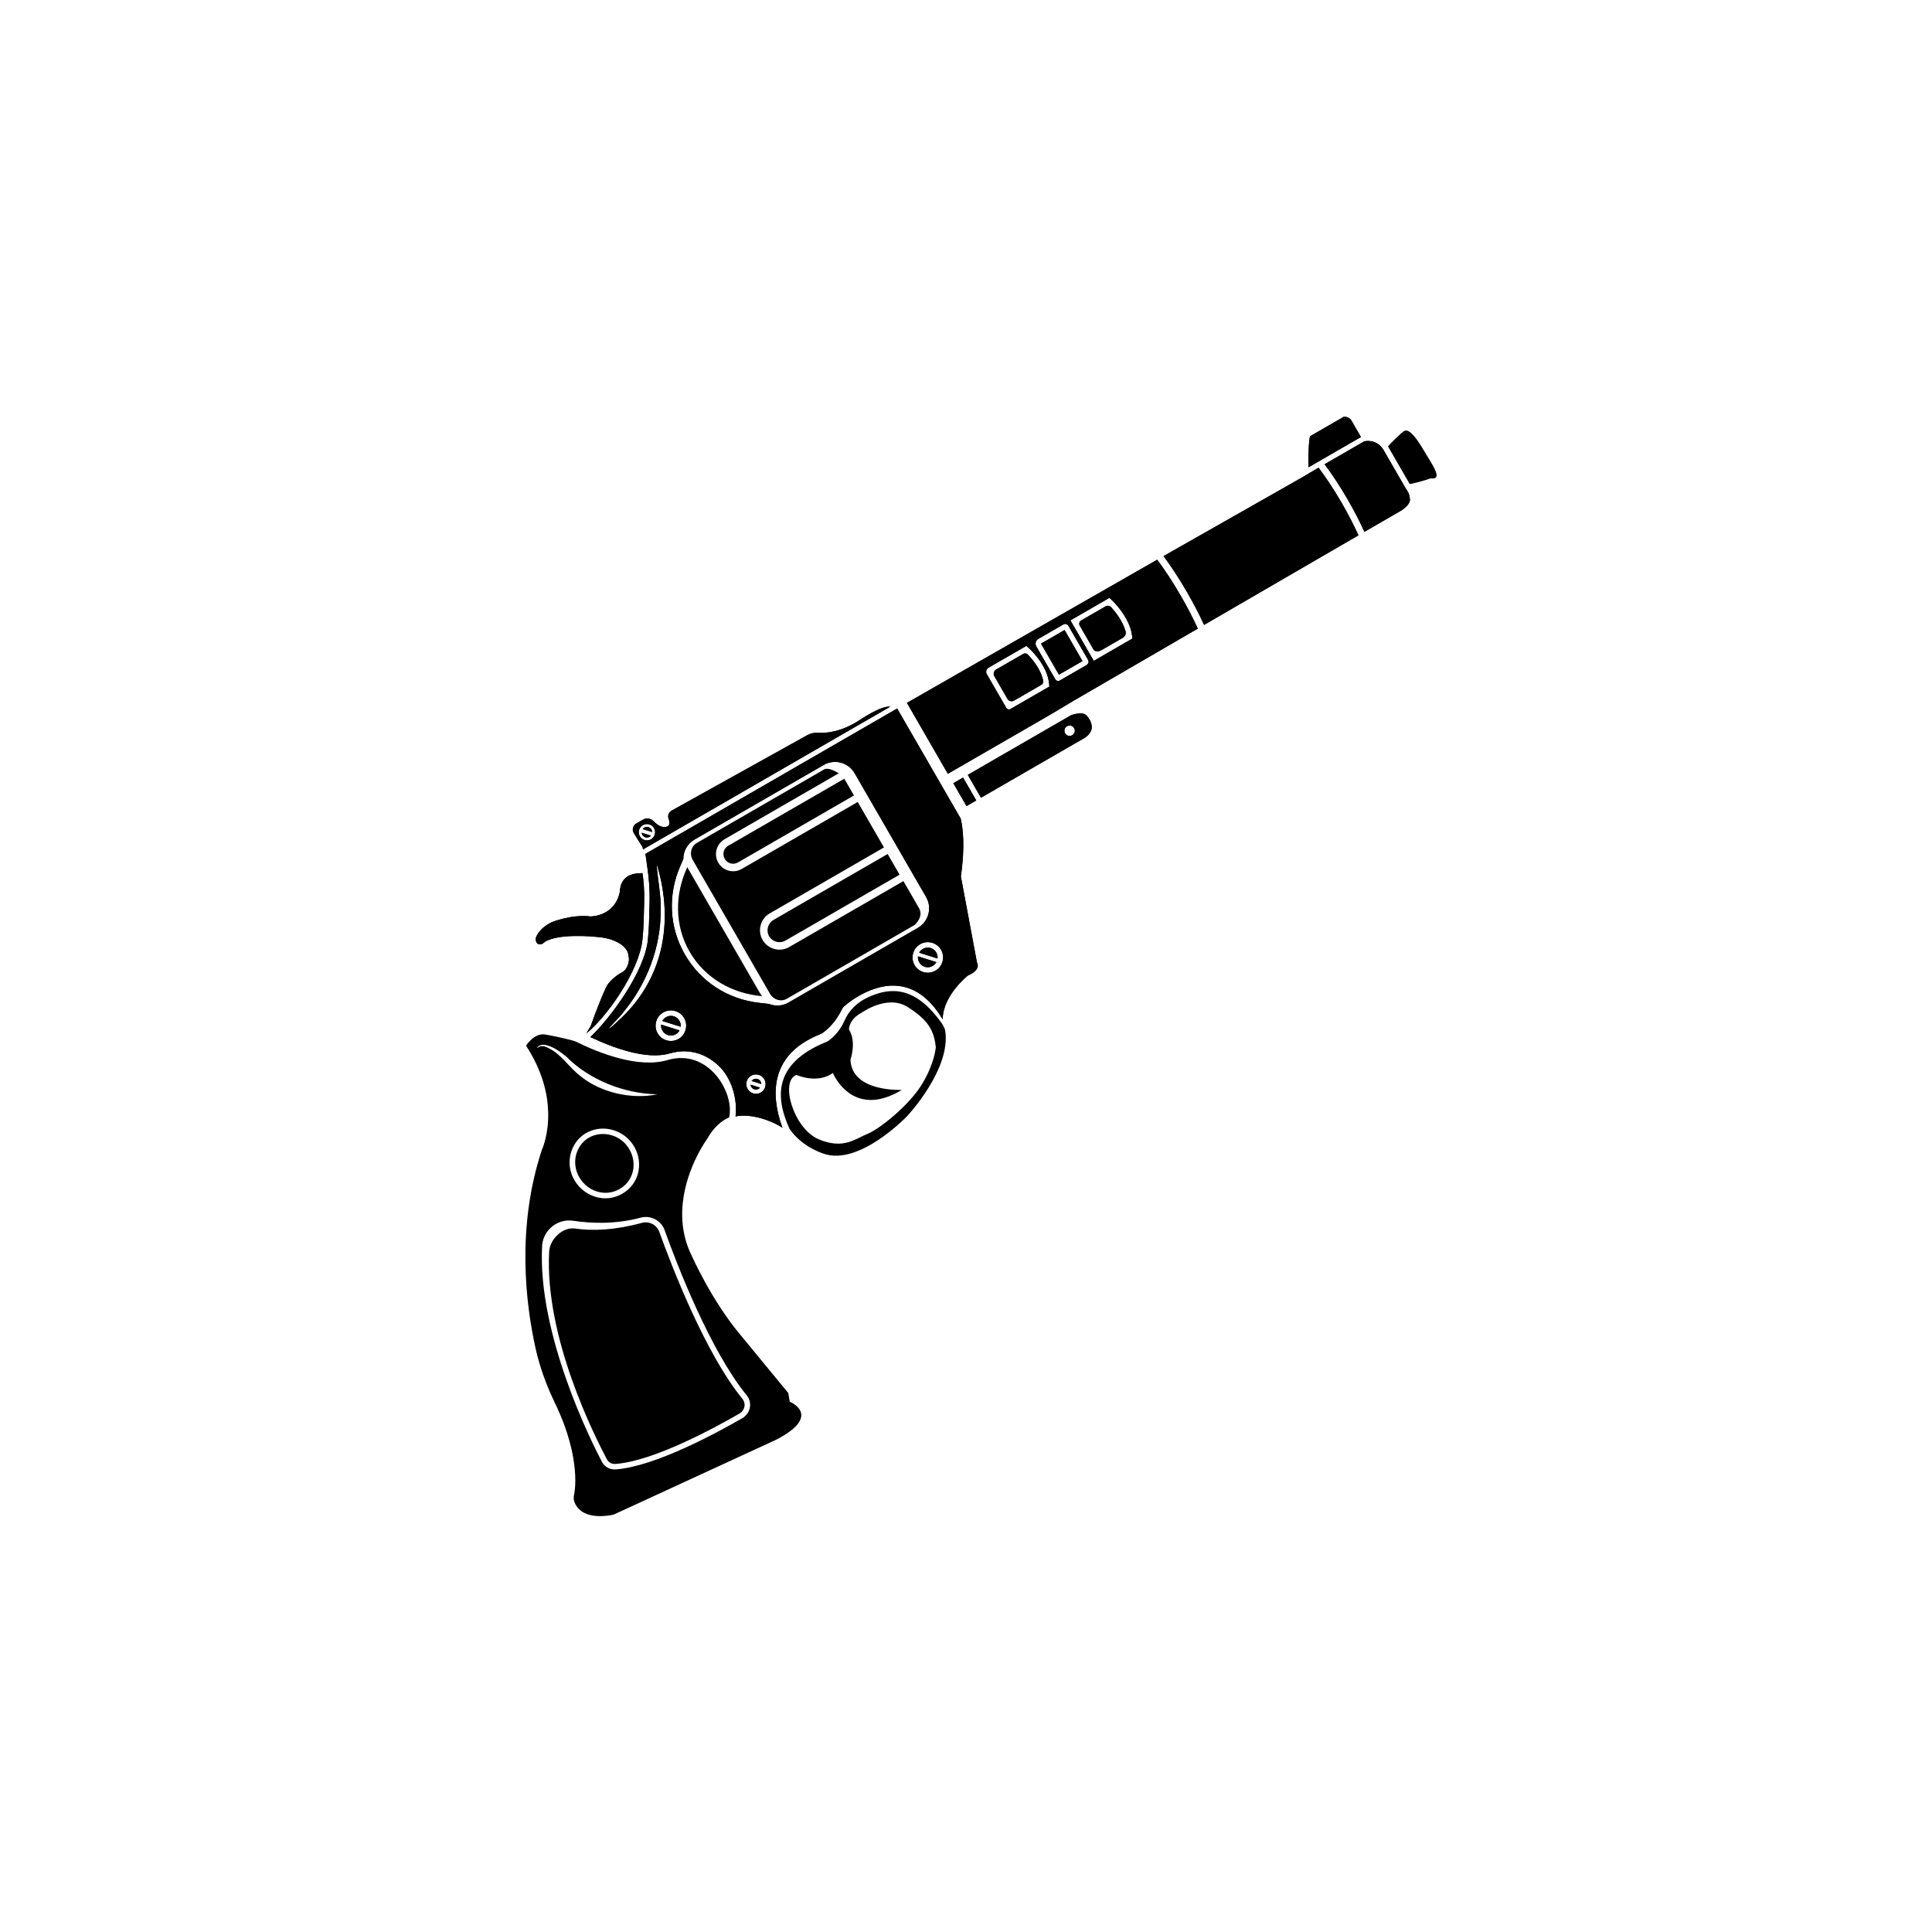 <svg width="512" height="512" viewBox="0 0 512 512" fill="none" xmlns="http://www.w3.org/2000/svg">
<path d="M377.069 118.947C374.573 114.704 372.978 113.601 372.012 114.282C371.218 114.833 368.798 117.25 368.798 117.25C368.417 117.686 368.102 118.023 367.831 118.303L373.589 128.277C376.134 127.842 379.103 126.777 379.103 126.777C382.66 127.241 379.565 123.19 377.075 118.958L377.069 118.947Z" fill="black"/>
<path d="M373.088 130.326L372.344 129.118L372.277 129.002L366.485 118.97C364.686 116.441 362.167 116.814 361.529 116.966L351.033 123.025C353.086 125.779 355.223 129.025 357.223 132.488C358.881 135.361 360.346 138.192 361.589 140.934C366.941 137.844 370.526 135.759 371.204 135.383C371.204 135.383 373.751 133.882 373.643 132.384C373.549 130.909 373.095 130.337 373.095 130.337L373.088 130.326Z" fill="black"/>
<path d="M349.423 123.955L346.794 125.473L346.797 125.533L342.822 127.797L308.472 147.304L308.356 147.371C310.443 150.182 312.601 153.493 314.628 157.003C316.32 159.934 317.818 162.822 319.1 165.604C330.699 158.861 343.197 151.614 353.053 145.893C355.208 144.649 358.151 142.95 360.009 141.862C358.828 139.254 357.355 136.381 355.636 133.404C353.549 129.79 351.408 126.562 349.435 123.948L349.423 123.955Z" fill="black"/>
<path d="M155.385 273.873C160.636 269.698 169.384 257.481 170.266 248.924C170.613 245.619 170.633 242.256 170.712 238.967C170.791 235.6 170.548 233.439 170.256 231.383L169.701 231.411C169.281 231.406 168.899 231.441 168.531 231.499C164.091 232.101 164.295 236.2 164.295 236.2C162.986 242.949 156.496 242.865 156.496 242.865C151.443 242.245 146.261 244.372 146.261 244.372C142.723 246.029 141.999 248.547 141.999 248.547C141.839 250.972 143.788 250.094 143.788 250.094C146.86 247.069 157.984 248.277 157.984 248.277C159.982 248.421 161.465 248.769 162.614 249.234C166.734 250.886 166.531 253.289 166.531 253.289C167.026 254.548 166.234 257.029 164.853 257.687C163.473 258.345 161.343 260.115 160.684 261.515C158.607 265.943 156.576 271.842 156.576 271.842" fill="black"/>
<path d="M263.968 177.449L271.173 173.288C271.556 173.068 272.05 173.122 272.364 173.451C273.462 174.577 275.857 177.334 276.47 180.456C276.555 180.87 276.327 181.279 275.968 181.487L268.716 185.674C268.114 186.021 267.328 185.811 266.981 185.208L263.503 179.185C263.155 178.582 263.365 177.796 263.968 177.449Z" fill="black"/>
<path d="M282.121 166.967L275.877 170.572L280.626 178.797L286.87 175.192L282.121 166.967Z" fill="black"/>
<path d="M306.67 148.33L240.346 186.268L251.194 205.058L278.383 189.36C278.522 189.28 278.684 189.186 278.684 189.186C279.938 188.416 284.689 185.596 284.689 185.596C284.689 185.596 300.181 176.605 317.427 166.587C316.219 163.932 314.712 161.002 312.96 157.967C310.84 154.295 308.677 151.003 306.67 148.33ZM278.007 181.005L278.099 181.94L267.766 187.906C267.384 188.127 266.909 187.999 266.688 187.617L261.511 178.651C261.17 178.06 261.376 177.292 261.967 176.951L271.999 171.159L272.778 171.867C272.968 172.036 277.483 176.164 278.002 181.023L278.007 181.005ZM287.993 176.228L280.868 180.341C280.451 180.582 279.91 180.447 279.662 180.018L274.633 171.307C274.231 170.612 274.471 169.716 275.166 169.315L281.804 165.483C282.268 165.215 282.871 165.377 283.138 165.84L288.348 174.864C288.623 175.339 288.461 175.942 287.986 176.216L287.993 176.228ZM299.973 168.245L300.115 169.214L289.863 175.133L283.669 164.406L294.014 158.433L294.796 159.171C294.974 159.346 299.278 163.457 299.985 168.239L299.973 168.245Z" fill="black"/>
<path d="M286.511 164.432L292.976 160.7C293.462 160.419 294.085 160.507 294.463 160.922C295.509 162.064 297.489 164.504 298.278 167.262C298.468 167.939 298.176 168.664 297.574 169.012L291.978 172.242C290.878 172.878 290.11 172.672 289.763 172.07L286.144 165.802C285.863 165.316 286.036 164.706 286.511 164.432Z" fill="black"/>
<path d="M182.407 230.328C182.3 230.143 182.241 229.961 182.164 229.774C178.795 236.94 178.724 245.244 182.763 252.241C186.803 259.238 194.067 263.339 201.981 263.991C201.756 263.734 201.554 263.465 201.38 263.164L182.419 230.322L182.407 230.328Z" fill="black"/>
<path d="M171.047 226.277L171.61 230.277C171.902 232.333 172.231 235.525 172.147 239.018L172.11 240.399C172.053 243.243 171.99 246.183 171.691 249.09C170.837 257.43 161.966 269.594 156.461 274.827C162.384 277.648 171.274 280.98 177.541 279.153C182.136 277.829 186.667 278.935 190.309 282.3C194.077 285.778 195.469 291.585 194.929 295.867C199.039 294.961 204.856 297.117 207.366 298.896C203.74 289.003 205.39 280.652 213.766 275.816C214.866 275.181 216.071 274.593 217.37 274.06C217.598 273.974 217.825 273.859 218.02 273.715C219.011 273.05 221.483 271.098 223.192 267.316L223.309 267.063L223.507 266.871C223.563 266.808 225.06 265.388 227.481 263.99C232.451 261.121 242.234 257.465 249.814 270.141C249.862 263.749 256.501 258.526 256.501 258.526C260.189 256.969 258.893 255.045 258.893 255.045L254.63 232.252C255.792 224.259 255.17 219.382 254.578 216.913L237.75 187.766L171.035 226.284L171.047 226.277ZM180.472 274.866C178.278 276.766 174.898 275.86 173.948 273.118C173.425 271.597 173.9 269.825 175.113 268.769C177.307 266.87 180.687 267.776 181.637 270.517C182.16 272.038 181.685 273.811 180.472 274.866ZM163.652 270.722C162.887 271.349 162.131 272.233 161.311 272.66C162.429 271.119 164.063 269.774 165.232 268.188C171.455 260.641 175.15 251.016 175.093 241.179C175.204 237.223 174.327 233.404 174.049 229.471C174.05 229.393 174.175 229.368 174.18 229.457L174.193 229.481C178.674 244.626 175.706 259.978 163.634 270.717L163.652 270.722ZM202.894 287.19C202.94 288.152 202.454 289.051 201.62 289.532C201.261 289.739 200.867 289.859 200.454 289.866C199.778 289.9 199.117 289.664 198.615 289.197C198.102 288.736 197.813 288.101 197.778 287.425C197.732 286.463 198.218 285.565 199.052 285.084C199.399 284.883 199.805 284.757 200.212 284.738C200.894 284.715 201.548 284.94 202.061 285.4C202.574 285.861 202.864 286.497 202.887 287.179L202.894 287.19ZM248.557 256.78C246.364 258.679 242.983 257.774 242.034 255.032C241.511 253.511 241.986 251.739 243.199 250.683C245.392 248.783 248.773 249.689 249.722 252.431C250.245 253.952 249.77 255.724 248.557 256.78ZM245.429 237.718C247.081 240.579 246.097 244.252 243.236 245.904L208.969 265.688C207.324 266.638 205.416 266.705 203.789 266.053L201.231 265.769C192.849 264.816 185.666 260.159 181.512 252.965C177.359 245.771 176.919 237.252 180.268 229.541L181.084 227.665C181.08 225.597 182.123 223.605 184.035 222.501L218.302 202.717C221.163 201.065 224.836 202.049 226.488 204.911L245.443 237.741L245.429 237.718Z" fill="black"/>
<path d="M360.656 115.801L358.128 111.422C357.429 110.266 356.081 110.472 356.081 110.472L347.161 115.622C346.742 117.517 346.727 121.558 346.762 123.839L360.663 115.813L360.656 115.801Z" fill="black"/>
<path d="M223.769 270.535C222.578 273.369 220.491 275.13 219.67 275.743C219.452 275.9 219.22 276.034 218.98 276.126C204.311 282.047 205.787 291.559 209.247 299.184C209.304 299.229 209.324 299.263 209.324 299.263C212.539 304.003 218.209 305.718 218.209 305.718C227.727 309.12 240.41 295.773 240.41 295.773C240.41 295.773 252.116 283.33 250.485 273.12C250.391 272.557 250.166 272.301 249.909 271.723C249.737 271.343 249.146 270.588 248.899 270.267C241.642 260.586 234.937 262.002 229.842 264.387C227.155 265.645 224.93 267.81 223.769 270.535ZM247.973 277.706C247.973 277.706 247.668 281.806 244.392 287.234C241.003 292.867 233.118 299.196 229.928 300.466C226.738 301.736 223.503 304.747 216.877 301.884C210.244 299.01 206.632 286.468 211.067 284.865C211.067 284.865 216.52 287.355 220.721 284.358C220.721 284.358 225.814 296.817 238.999 288.834C238.999 288.834 225.687 289.507 225.381 280.818C225.381 280.818 227.064 276.108 224.978 272.818C224.978 272.818 224.899 270.191 228.281 268.424C228.281 268.424 235.078 263.45 240.477 266.835C245.876 270.221 247.604 273.054 248.003 277.704L247.973 277.706Z" fill="black"/>
<path d="M235.863 187.279C233.43 186.969 227.824 190.824 227.824 190.824C222.841 194.071 218.805 194.332 216.795 194.195C215.796 194.123 214.797 194.345 213.933 194.828L178.04 214.793C177.262 215.212 176.868 216.134 177.182 216.972C177.532 217.898 177.658 218.999 176.361 219.161C175.117 219.308 173.987 218.447 173.2 217.619C172.465 216.854 171.304 216.69 170.389 217.218L168.605 218.248C167.713 218.763 167.423 219.919 167.973 220.791L170.321 224.564L170.389 225.111L237.105 186.593L235.882 187.284L235.863 187.279ZM172.529 222.424C171.498 223.019 170.164 222.661 169.569 221.63C168.974 220.599 169.331 219.266 170.362 218.67C171.393 218.075 172.727 218.432 173.323 219.463C173.918 220.494 173.56 221.828 172.529 222.424Z" fill="black"/>
<path d="M248.457 254.01C248.521 253.479 248.415 252.922 248.128 252.424C247.405 251.173 245.816 250.747 244.565 251.469C244.136 251.716 243.816 252.071 243.588 252.48L248.457 254.01Z" fill="black"/>
<path d="M243.281 253.447C243.217 253.978 243.322 254.535 243.61 255.033C244.332 256.285 245.922 256.71 247.173 255.988C247.602 255.741 247.922 255.386 248.149 254.977L243.281 253.447Z" fill="black"/>
<path d="M180.389 272.102C180.453 271.571 180.348 271.014 180.06 270.516C179.338 269.264 177.748 268.838 176.497 269.561C176.069 269.808 175.748 270.163 175.521 270.572L180.389 272.102Z" fill="black"/>
<path d="M175.214 271.537C175.15 272.068 175.255 272.625 175.543 273.123C176.265 274.374 177.855 274.8 179.106 274.078C179.534 273.831 179.855 273.476 180.082 273.067L175.214 271.537Z" fill="black"/>
<path d="M287.894 189.568C286.686 188.412 283.835 189.548 283.835 189.548L256.473 205.346L259.971 211.404L286.974 195.814C287.102 195.74 287.241 195.66 287.368 195.587C291.455 193.088 287.894 189.568 287.894 189.568ZM284.839 193.587C284.879 194.352 284.288 194.986 283.523 195.026C282.758 195.066 282.123 194.475 282.083 193.71C282.044 192.946 282.635 192.311 283.399 192.271C284.164 192.231 284.799 192.822 284.839 193.587Z" fill="black"/>
<path d="M255.222 206.067L252.639 207.559L256.137 213.617L258.72 212.126L255.222 206.067Z" fill="black"/>
<path d="M172.821 220.492C172.813 220.265 172.771 220.058 172.65 219.849C172.263 219.177 171.404 218.947 170.732 219.335C170.558 219.435 170.428 219.557 170.31 219.702L172.803 220.487L172.821 220.492Z" fill="black"/>
<path d="M170.057 220.683C170.075 220.874 170.122 221.063 170.229 221.248C170.617 221.92 171.476 222.15 172.148 221.762C172.287 221.682 172.394 221.574 172.495 221.454L170.064 220.695L170.057 220.683Z" fill="black"/>
<path d="M201.736 287.27C201.728 287.043 201.684 286.806 201.564 286.598C201.169 285.914 200.292 285.679 199.608 286.074C199.435 286.174 199.288 286.321 199.171 286.466L201.736 287.27Z" fill="black"/>
<path d="M198.906 287.451C198.923 287.641 198.977 287.842 199.084 288.027C199.479 288.711 200.356 288.946 201.04 288.551C201.179 288.471 201.297 288.356 201.398 288.236L198.906 287.451Z" fill="black"/>
<path d="M373.088 130.326L372.344 129.118L372.277 129.002L366.485 118.97C364.686 116.441 362.167 116.814 361.529 116.966L351.033 123.025C353.086 125.779 355.223 129.025 357.223 132.488C358.881 135.361 360.346 138.192 361.589 140.934C366.941 137.844 370.526 135.759 371.204 135.383C371.204 135.383 373.751 133.882 373.643 132.384C373.549 130.909 373.095 130.337 373.095 130.337L373.088 130.326Z" fill="black"/>
<path d="M349.423 123.955L346.794 125.473L346.797 125.533L342.822 127.797L308.472 147.304L308.356 147.371C310.443 150.182 312.601 153.493 314.628 157.003C316.32 159.934 317.818 162.822 319.1 165.604C330.699 158.861 343.197 151.614 353.053 145.893C355.208 144.649 358.151 142.95 360.009 141.862C358.828 139.254 357.355 136.381 355.636 133.404C353.549 129.79 351.408 126.562 349.435 123.948L349.423 123.955Z" fill="black"/>
<path d="M155.385 273.873C160.636 269.698 169.384 257.481 170.266 248.924C170.613 245.619 170.633 242.256 170.712 238.967C170.791 235.6 170.548 233.439 170.256 231.383L169.701 231.411C169.281 231.406 168.899 231.441 168.531 231.499C164.091 232.101 164.295 236.2 164.295 236.2C162.986 242.949 156.496 242.865 156.496 242.865C151.443 242.245 146.261 244.372 146.261 244.372C142.723 246.029 141.999 248.547 141.999 248.547C141.839 250.972 143.788 250.094 143.788 250.094C146.86 247.069 157.984 248.277 157.984 248.277C159.982 248.421 161.465 248.769 162.614 249.234C166.734 250.886 166.531 253.289 166.531 253.289C167.026 254.548 166.234 257.029 164.853 257.687C163.473 258.345 161.343 260.115 160.684 261.515C158.607 265.943 156.576 271.842 156.576 271.842" fill="black"/>
<path d="M263.968 177.449L271.173 173.288C271.556 173.068 272.05 173.122 272.364 173.451C273.462 174.577 275.857 177.334 276.47 180.456C276.555 180.87 276.327 181.279 275.968 181.487L268.716 185.674C268.114 186.021 267.328 185.811 266.981 185.208L263.503 179.185C263.155 178.582 263.365 177.796 263.968 177.449Z" fill="black"/>
<path d="M282.121 166.967L275.877 170.572L280.626 178.797L286.87 175.192L282.121 166.967Z" fill="black"/>
<path d="M306.67 148.33L240.346 186.268L251.194 205.058L278.383 189.36C278.522 189.28 278.684 189.186 278.684 189.186C279.938 188.416 284.689 185.596 284.689 185.596C284.689 185.596 300.181 176.605 317.427 166.587C316.219 163.932 314.712 161.002 312.96 157.967C310.84 154.295 308.677 151.003 306.67 148.33ZM278.007 181.005L278.099 181.94L267.766 187.906C267.384 188.127 266.909 187.999 266.688 187.617L261.511 178.651C261.17 178.06 261.376 177.292 261.967 176.951L271.999 171.159L272.778 171.867C272.968 172.036 277.483 176.164 278.002 181.023L278.007 181.005ZM287.993 176.228L280.868 180.341C280.451 180.582 279.91 180.447 279.662 180.018L274.633 171.307C274.231 170.612 274.471 169.716 275.166 169.315L281.804 165.483C282.268 165.215 282.871 165.377 283.138 165.84L288.348 174.864C288.623 175.339 288.461 175.942 287.986 176.216L287.993 176.228ZM299.973 168.245L300.115 169.214L289.863 175.133L283.669 164.406L294.014 158.433L294.796 159.171C294.974 159.346 299.278 163.457 299.985 168.239L299.973 168.245Z" fill="black"/>
<path d="M286.511 164.432L292.976 160.7C293.462 160.419 294.085 160.507 294.463 160.922C295.509 162.064 297.489 164.504 298.278 167.262C298.468 167.939 298.176 168.664 297.574 169.012L291.978 172.242C290.878 172.878 290.11 172.672 289.763 172.07L286.144 165.802C285.863 165.316 286.036 164.706 286.511 164.432Z" fill="black"/>
<path d="M223.518 266.865C223.574 266.801 225.071 265.381 227.493 263.983C232.462 261.114 242.245 257.458 249.826 270.134C249.874 263.743 256.512 258.52 256.512 258.52C260.2 256.962 258.904 255.038 258.904 255.038L254.642 232.245C255.804 224.252 255.182 219.376 254.59 216.906L237.762 187.759L171.047 226.277L171.61 230.277C171.902 232.333 172.231 235.525 172.147 239.018L172.11 240.399C172.053 243.243 171.99 246.183 171.691 249.09C170.837 257.43 161.966 269.594 156.461 274.827C162.384 277.648 171.274 280.98 177.541 279.153C182.136 277.829 186.667 278.935 190.309 282.3C194.077 285.778 195.469 291.585 194.929 295.867C199.039 294.961 204.856 297.117 207.366 298.896C203.74 289.003 205.39 280.652 213.766 275.816C214.866 275.181 216.071 274.593 217.37 274.06C217.598 273.974 217.825 273.859 218.02 273.715C219.011 273.05 221.3 270.941 223.192 267.316L223.507 266.871L223.518 266.865ZM180.472 274.866C178.278 276.766 174.898 275.86 173.948 273.118C173.425 271.597 173.9 269.825 175.113 268.769C177.307 266.87 180.687 267.776 181.637 270.517C182.16 272.038 181.685 273.811 180.472 274.866ZM163.652 270.722C162.887 271.349 162.131 272.233 161.311 272.66C162.429 271.119 164.063 269.774 165.232 268.188C171.455 260.641 175.15 251.016 175.093 241.179C175.204 237.223 174.327 233.404 174.049 229.471C174.05 229.393 174.175 229.368 174.18 229.457L174.193 229.481C178.674 244.626 175.706 259.978 163.634 270.717L163.652 270.722ZM202.894 287.19C202.94 288.152 202.454 289.051 201.62 289.532C201.261 289.739 200.867 289.859 200.454 289.866C199.778 289.9 199.117 289.664 198.615 289.197C198.102 288.736 197.813 288.101 197.778 287.425C197.732 286.463 198.218 285.565 199.052 285.084C199.399 284.883 199.805 284.757 200.212 284.738C200.894 284.715 201.548 284.94 202.061 285.4C202.574 285.861 202.864 286.497 202.887 287.179L202.894 287.19ZM248.557 256.78C246.364 258.679 242.983 257.774 242.034 255.032C241.511 253.511 241.986 251.739 243.199 250.683C245.392 248.783 248.773 249.689 249.722 252.431C250.245 253.952 249.77 255.724 248.557 256.78ZM245.429 237.718C247.081 240.579 246.097 244.252 243.236 245.904L208.969 265.688C207.324 266.638 205.416 266.705 203.789 266.053L201.231 265.769C192.849 264.816 185.666 260.159 181.512 252.965C177.359 245.771 176.919 237.252 180.268 229.541L181.084 227.665C181.08 225.597 182.123 223.605 184.035 222.501L218.302 202.717C221.163 201.065 224.836 202.049 226.488 204.911L245.443 237.741L245.429 237.718Z" fill="black"/>
<path d="M360.656 115.801L358.128 111.422C357.429 110.266 356.081 110.472 356.081 110.472L347.161 115.622C346.742 117.517 346.727 121.558 346.762 123.839L360.663 115.813L360.656 115.801Z" fill="black"/>
<path d="M235.863 187.279C233.43 186.969 227.824 190.824 227.824 190.824C222.841 194.071 218.805 194.332 216.795 194.195C215.796 194.123 214.797 194.345 213.933 194.828L178.04 214.793C177.262 215.212 176.868 216.134 177.182 216.972C177.532 217.898 177.658 218.999 176.361 219.161C175.117 219.308 173.987 218.447 173.2 217.619C172.465 216.854 171.304 216.69 170.389 217.218L168.605 218.248C167.713 218.763 167.423 219.919 167.973 220.791L170.321 224.564L170.389 225.111L237.105 186.593L235.882 187.284L235.863 187.279ZM172.529 222.424C171.498 223.019 170.164 222.661 169.569 221.63C168.974 220.599 169.331 219.266 170.362 218.67C171.393 218.075 172.727 218.432 173.323 219.463C173.918 220.494 173.56 221.828 172.529 222.424Z" fill="black"/>
<path d="M248.457 254.01C248.521 253.479 248.415 252.922 248.128 252.424C247.405 251.173 245.816 250.747 244.565 251.469C244.136 251.716 243.816 252.071 243.588 252.48L248.457 254.01Z" fill="black"/>
<path d="M243.281 253.447C243.217 253.978 243.322 254.535 243.61 255.033C244.332 256.285 245.922 256.71 247.173 255.988C247.602 255.741 247.922 255.386 248.149 254.977L243.281 253.447Z" fill="black"/>
<path d="M180.389 272.102C180.453 271.571 180.348 271.014 180.06 270.516C179.338 269.264 177.748 268.838 176.497 269.561C176.069 269.808 175.748 270.163 175.521 270.572L180.389 272.102Z" fill="black"/>
<path d="M175.214 271.537C175.15 272.068 175.255 272.625 175.543 273.123C176.265 274.374 177.855 274.8 179.106 274.078C179.534 273.831 179.855 273.476 180.082 273.067L175.214 271.537Z" fill="black"/>
<path d="M287.894 189.568C286.686 188.412 283.835 189.548 283.835 189.548L256.473 205.346L259.971 211.404L286.974 195.814C287.102 195.74 287.241 195.66 287.368 195.587C291.455 193.088 287.894 189.568 287.894 189.568ZM284.839 193.587C284.879 194.352 284.288 194.986 283.523 195.026C282.758 195.066 282.123 194.475 282.083 193.71C282.044 192.946 282.635 192.311 283.399 192.271C284.164 192.231 284.799 192.822 284.839 193.587Z" fill="black"/>
<path d="M255.222 206.067L252.639 207.559L256.137 213.617L258.72 212.126L255.222 206.067Z" fill="black"/>
<path d="M172.821 220.492C172.813 220.265 172.771 220.058 172.65 219.849C172.263 219.177 171.404 218.947 170.732 219.335C170.558 219.435 170.428 219.557 170.31 219.702L172.803 220.487L172.821 220.492Z" fill="black"/>
<path d="M170.057 220.683C170.075 220.874 170.122 221.063 170.229 221.248C170.617 221.92 171.476 222.15 172.148 221.762C172.287 221.682 172.394 221.574 172.495 221.454L170.064 220.695L170.057 220.683Z" fill="black"/>
<path d="M201.736 287.27C201.728 287.043 201.684 286.806 201.564 286.598C201.169 285.914 200.292 285.679 199.608 286.074C199.435 286.174 199.288 286.321 199.171 286.466L201.736 287.27Z" fill="black"/>
<path d="M198.906 287.451C198.923 287.641 198.977 287.842 199.084 288.027C199.479 288.711 200.356 288.946 201.04 288.551C201.179 288.471 201.297 288.356 201.398 288.236L198.906 287.451Z" fill="black"/>
<path d="M193.001 224.12L223.747 206.369L226.308 210.806L195.563 228.557C194.335 229.266 192.764 228.845 192.055 227.617C191.346 226.389 191.767 224.817 192.995 224.108L193.001 224.12Z" fill="black"/>
<path d="M209.129 250.984C206.673 252.402 203.512 251.555 202.094 249.099C200.676 246.643 201.523 243.482 203.979 242.064L234.261 224.58L227.867 213.506L227.305 212.532L196.56 230.283C194.382 231.541 191.598 230.785 190.347 228.619C189.096 226.452 189.845 223.656 192.012 222.406L222.282 204.929C221.276 204.336 219.659 203.463 218.577 203.809L184.669 223.386C183.14 224.269 182.649 226.282 183.579 227.892L204.066 263.375C204.989 264.974 206.984 265.568 208.513 264.685L242.421 245.108C243.784 243.75 244.441 242.212 243.511 240.602L239.411 233.5L209.129 250.984Z" fill="black"/>
<path d="M204.975 243.789L235.234 226.319L238.398 231.798L208.139 249.268C206.633 250.138 204.696 249.619 203.826 248.113C202.957 246.607 203.476 244.67 204.982 243.8L204.975 243.789Z" fill="black"/>
<path d="M165.975 303.424C169.067 307.122 168.447 312.654 164.218 315.096C160.106 317.47 155.065 315.453 153.161 311.301C151.514 307.726 152.754 303.612 155.795 301.656C158.835 299.699 163.346 300.261 165.986 303.417L165.975 303.424Z" fill="black"/>
<path d="M152.43 325.577C157.014 326.266 163.039 326.001 170.097 324.073C172.061 323.541 174.055 324.614 174.73 326.48C177.902 335.291 186.813 358.536 196.756 370.728C197.752 371.945 197.411 373.763 196.01 374.573C189.598 378.29 173.247 387.236 163.085 387.96C162.136 388.028 161.268 387.541 160.829 386.728C157.595 380.564 144.321 354.524 145.529 331.708C145.701 328.396 149.116 325.08 152.43 325.577Z" fill="black"/>
<path d="M176.939 280.92C169.279 283.196 158.793 279.133 152.429 275.949C151.851 275.804 151.258 275.606 151.258 275.606C151.258 275.606 147.588 274.682 144.555 274.162C141.514 273.632 139.411 277.132 139.411 277.132C143.773 283.804 145.134 289.907 145.27 294.663C145.453 300.813 143.602 304.724 143.602 304.724C136.79 325.323 139.335 345.649 141.937 357.352C143.059 362.373 144.85 367.24 147.087 371.864C154.377 386.978 152.138 396.102 152.138 396.102L152.046 396.665C151.898 398.094 152.908 399.658 154.19 400.54L154.346 400.65C157.47 402.662 162.607 401.395 162.607 401.395L205.832 381.475C218.096 375.027 209.295 371.474 209.295 371.474L208.905 369.166L196.138 353.662C188.538 344.565 183.381 332.931 183.381 332.931C177.96 322.097 182.25 310.986 185.19 305.458C186.391 303.204 187.366 301.869 187.366 301.869C189.139 298.76 191.167 297.003 193.235 296.117C194.719 289.484 187.661 277.742 176.927 280.927L176.939 280.92ZM176.113 325.959C179.415 335.158 188.168 357.862 197.904 369.803C198.648 370.717 198.947 371.904 198.711 373.074C198.481 374.227 197.755 375.217 196.731 375.824L196.441 375.991C189.884 379.777 173.511 388.658 163.165 389.411C161.649 389.514 160.23 388.742 159.534 387.43C156.666 381.981 142.43 353.577 143.665 330.22C143.821 327.334 145.706 324.794 148.589 323.794C149.669 323.418 150.84 323.359 151.97 323.525C156.33 324.174 162.939 324.545 169.75 322.698C172.403 321.969 175.199 323.413 176.126 325.983L176.113 325.959ZM169.209 310.391C168.708 312.92 167.192 315.03 164.922 316.341C162.651 317.652 160.208 317.889 157.786 317.171C155.149 316.376 152.96 314.458 151.796 311.933C149.899 307.792 151.27 302.861 154.997 300.462C155.113 300.395 155.229 300.328 155.345 300.262C159.144 298.068 164.212 299.034 167.112 302.504C168.978 304.747 169.744 307.626 169.197 310.397L169.209 310.391ZM154.092 285.384C150.551 282.81 148.612 278.863 144.337 277.316C143.722 277.161 143.008 277.156 142.508 277.707L142.383 277.625C142.817 276.958 143.687 276.78 144.401 276.892C146.565 277.296 148.354 278.657 150.021 279.965C156.078 286.122 165.258 289.796 174.008 289.996L174.147 290.024C167.206 291.405 159.302 289.512 154.08 285.391L154.092 285.384Z" fill="black"/>
</svg>
